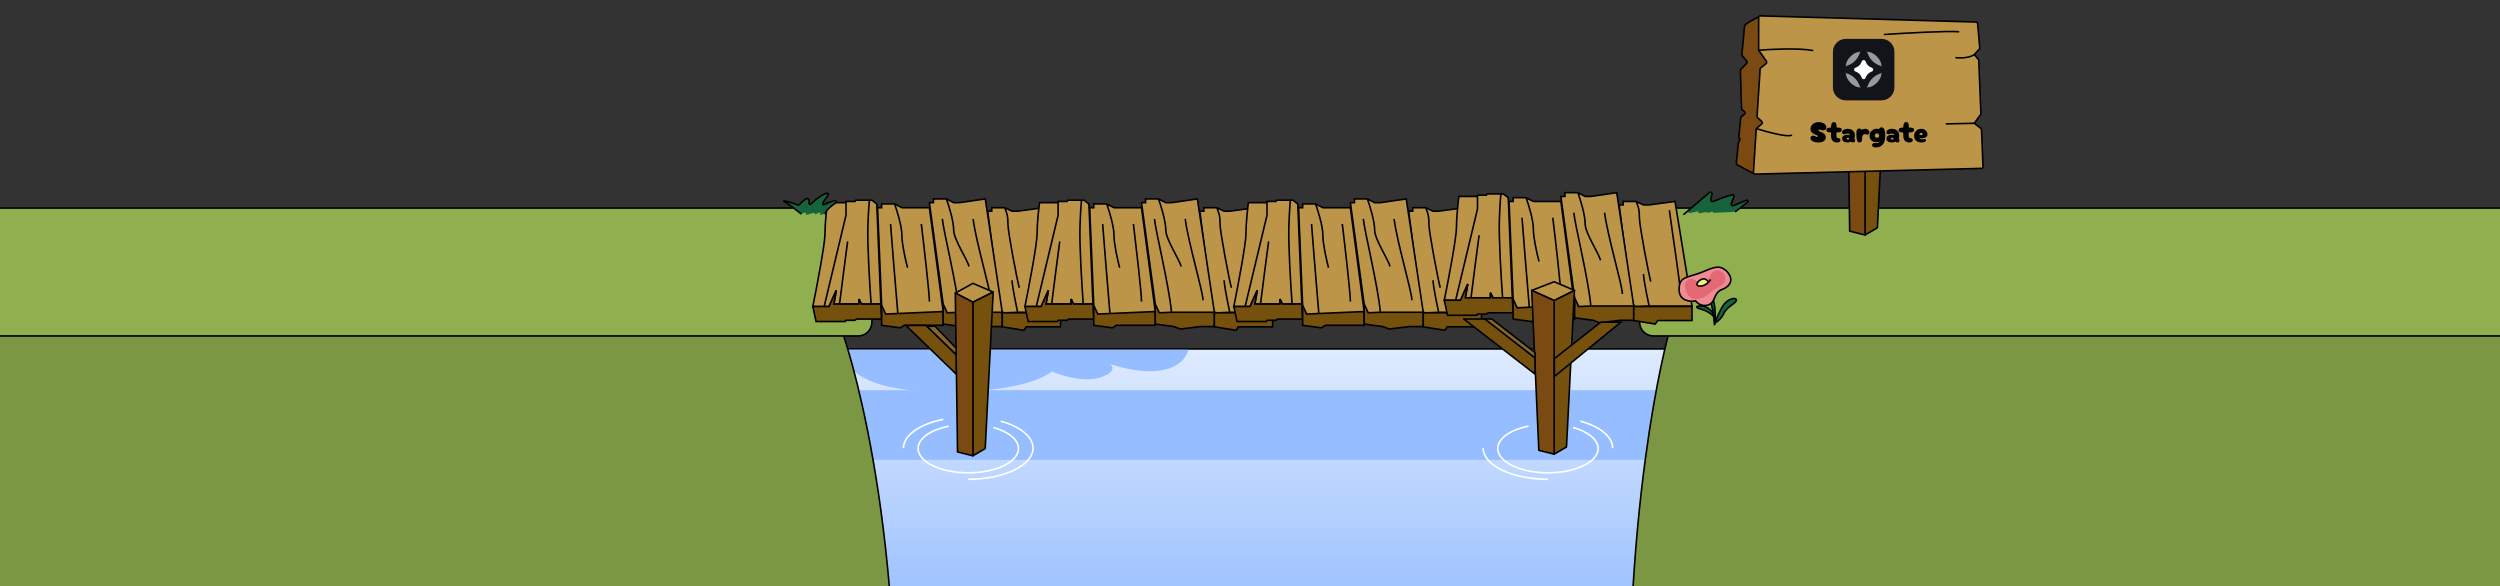 <svg width="1544" height="362" viewBox="0 0 1544 362" fill="none" xmlns="http://www.w3.org/2000/svg">
  <rect x="0" y="0" width="1544" height="362" fill="#333333" stroke="none"/>
  <rect x="511.5" y="215.5" width="521" height="298" fill="url(#paint0_linear_22057_76)" stroke="black"/>
  <rect x="507" y="241" width="543" height="43" fill="#95BDFF"/>
  <path d="M584.853 241.975C548.44 241.975 531.646 235.554 523 224.755V216H734C728.014 234.678 699.249 229.62 685.615 224.755C687.61 226.312 689.106 230.184 679.13 233.219C669.154 236.254 655.353 231.954 649.7 229.425C635.733 240.165 600.649 242.266 584.853 241.975Z" fill="#95BDFF"/>
  <path d="M0 205.5H-0.5V206V503V503.5H0H551.5H551.979L552 503.021C556.001 409.482 548.123 335.196 539.243 284.289C534.802 258.836 530.111 239.227 526.53 225.979C524.739 219.355 523.225 214.321 522.158 210.941C521.625 209.252 521.204 207.976 520.915 207.121C520.771 206.694 520.66 206.372 520.585 206.157C520.548 206.049 520.519 205.968 520.5 205.914L520.478 205.852L520.473 205.837L520.471 205.833C520.471 205.832 520.471 205.831 520 206L520.471 205.831L520.352 205.5H520H0Z" fill="#7C9744" stroke="black"/>
  <path d="M1551.12 205.5H1551.62V206V503V503.5H1551.12H1008H1007.52L1007.5 503.021C1003.5 409.49 1009.28 335.21 1016.06 284.309C1019.45 258.858 1023.1 239.252 1025.89 226.006C1027.29 219.383 1028.47 214.35 1029.31 210.972C1029.73 209.282 1030.06 208.007 1030.29 207.153C1030.4 206.726 1030.49 206.404 1030.54 206.189C1030.57 206.081 1030.6 206.001 1030.61 205.946L1030.63 205.885L1030.63 205.869L1030.63 205.865C1030.63 205.864 1030.64 205.864 1031.12 206L1030.64 205.864L1030.74 205.5H1031.12H1551.12Z" fill="#7C9744" stroke="black"/>
  <rect x="-21.5" y="128.5" width="560" height="79" rx="8.5" fill="#90AF4E" stroke="black"/>
  <rect x="0.5" y="-0.5" width="560" height="79" rx="8.5" transform="matrix(-1 0 0 1 1573.12 129)" fill="#90AF4E" stroke="black"/>
  <path d="M1055.69 118.934L1042.97 129.8C1042.19 130.472 1042.81 131.751 1043.83 131.539L1048.57 130.546C1048.91 130.476 1049.16 130.855 1048.96 131.136C1048.76 131.411 1049 131.785 1049.33 131.728L1054.3 130.883C1054.48 130.852 1054.59 131.086 1054.45 131.205C1054.29 131.331 1054.42 131.577 1054.61 131.522L1057.31 130.752C1057.58 130.674 1057.87 130.816 1057.98 131.08C1058.06 131.297 1058.27 131.437 1058.5 131.429C1060.69 131.355 1071.51 130.969 1071.93 130.627C1072.78 129.931 1076.38 127.327 1079.18 124.967C1079.97 124.295 1079.34 123.346 1078.38 123.747L1070.61 126.979C1069.81 127.316 1068.99 126.525 1069.29 125.706L1070.85 121.549C1071.12 120.826 1070.51 120.099 1069.76 120.287C1066.17 121.189 1061.23 123.091 1057.97 124.45C1057.22 124.764 1056.42 124.102 1056.59 123.305L1057.32 119.905C1057.52 118.97 1056.42 118.313 1055.69 118.934Z" fill="#16643C"/>
  <path d="M1040 132.339L1055.69 118.934C1056.42 118.313 1057.52 118.97 1057.32 119.905L1056.59 123.305C1056.42 124.102 1057.22 124.764 1057.97 124.45C1061.23 123.091 1066.17 121.189 1069.76 120.287C1070.51 120.099 1071.12 120.826 1070.85 121.549L1069.29 125.706C1068.99 126.525 1069.81 127.316 1070.61 126.979L1078.38 123.747C1079.34 123.346 1079.97 124.295 1079.18 124.967C1076.38 127.327 1072.78 129.931 1071.93 130.627" stroke="black" stroke-linecap="round" stroke-linejoin="round"/>
  <path d="M612.5 130.412H610L618 192.88L621 193.182L628.5 192.88H655L644.5 128.272L628.5 130.412H625L620.5 128.272H612.5V130.412Z" fill="#BC9549"/>
  <path d="M620.5 128.272H612.5V130.412H610L618 192.88L621 193.182L628.5 192.88M620.5 128.272L625 130.412H628.5L644.5 128.272L655 192.88H628.5M620.5 128.272C622 132.077 622.5 133.182 622.5 138.318C622.5 143.454 628.333 173.685 629.5 177.727M628.5 192.88C628.5 192.88 625.4 178.797 625 173.091M641 133.682C642.667 146.407 648 181.21 648 186.049" stroke="black"/>
  <path d="M511 125.181H522L522.5 124.408H528L528.5 123.636H537H538.5L541.5 125.954L544 187.772H538H532L530.5 184.681V187.772H515L516.5 179.272L512 189.318H502C504.5 176.954 509.5 150.681 509.5 144.499C509.5 138.318 510.5 129.045 511 125.181Z" fill="#BC9549"/>
  <path d="M538 187.772H544L541.5 125.954L538.5 123.636H537M538 187.772H532L530.5 184.681V187.772H515L516.5 179.272L512 189.318H502C504.5 176.954 509.5 150.681 509.5 144.499C509.5 138.318 510.5 129.045 511 125.181H522L522.5 124.408H528L528.5 123.636H537M538 187.772C537.167 176.439 535.6 150.99 536 139.863C536.4 128.736 536.833 124.408 537 123.636" stroke="black"/>
  <path d="M522 198.59H504L502 189.317H509H512L516.5 179.272L515 187.772H518.5H530.5V184.681L532 187.772H544L544.5 197.045H529L528 197.817H522.5L522 198.59Z" fill="#76500D"/>
  <path d="M518.5 187.772H530.5V184.681L532 187.772H544L544.5 197.045H529L528 197.817H522.5L522 198.59H504L502 189.317H509M518.5 187.772H515L516.5 179.272L512 189.317H509M518.5 187.772C519.667 178.499 522.3 157.79 523.5 149.135M509 189.317L522.5 132.908V124.408" stroke="black"/>
  <path d="M544.5 200.909V188.545L582.5 192.409V200.909H579H558.5L556 202.454L544.5 200.909Z" fill="#76500D" stroke="black"/>
  <path d="M582.5 200.136V187.772L619 192.409V201.682H610.5L598 203.227L594 201.682L582.5 200.136Z" fill="#76500D" stroke="black"/>
  <path d="M619 201.836V193.182H655V201.836H646.616H633.795L632.315 204L619 201.836Z" fill="#76500D" stroke="black"/>
  <path d="M544.5 128.272H542L544.5 188.545L547 193.954L554.5 193.628L582.5 192.409L574 128.272H571H560.5H557L552.5 125.954H544.5V128.272Z" fill="#BC9549"/>
  <path d="M552.5 125.954H544.5V128.272H542L544.5 188.545L547 193.954L554.5 193.628M552.5 125.954L557 128.272H560.5H571H574L582.5 192.409L554.5 193.628M552.5 125.954C554 130.075 557 139.709 557 145.272C557 150.836 559.333 160.984 560.5 165.363M554.5 193.628C553.167 177.767 550.4 144.5 550 138.318M569 138.318C570.667 152.103 574 180.985 574 186.227" stroke="black"/>
  <path d="M576.5 125.181H574L582.5 187.772L585 193.181L592.5 192.855H619L608.5 122.863L592.5 125.181H589L584.5 122.863H576.5V125.181Z" fill="#BC9549"/>
  <path d="M584.5 122.863H576.5V125.181H574L582.5 187.772L585 193.181L592.5 192.855M584.5 122.863L589 125.181H592.5L608.5 122.863L619 192.855H592.5M584.5 122.863C586 126.984 589 136.618 589 142.181C589 147.745 597.333 160.212 598.5 164.591M592.5 192.855C591.167 176.994 582.4 141.409 582 135.227M601 135.227C602.667 149.013 612 180.213 612 185.454" stroke="black"/>
  <path d="M743.5 130.412H741L749 192.88L752 193.182L759.5 192.88H786L775.5 128.272L759.5 130.412H756L751.5 128.272H743.5V130.412Z" fill="#BC9549"/>
  <path d="M751.5 128.272H743.5V130.412H741L749 192.88L752 193.182L759.5 192.88M751.5 128.272L756 130.412H759.5L775.5 128.272L786 192.88H759.5M751.5 128.272C753 132.077 753.5 133.182 753.5 138.318C753.5 143.454 759.333 173.685 760.5 177.727M759.5 192.88C759.5 192.88 756.4 178.797 756 173.091M772 133.682C773.667 146.407 779 181.21 779 186.049" stroke="black"/>
  <path d="M642 125.181H653L653.5 124.408H659L659.5 123.636H668H669.5L672.5 125.954L675 187.772H669H663L661.5 184.681V187.772H646L647.5 179.272L643 189.318H633C635.5 176.954 640.5 150.681 640.5 144.499C640.5 138.318 641.5 129.045 642 125.181Z" fill="#BC9549"/>
  <path d="M669 187.772H675L672.5 125.954L669.5 123.636H668M669 187.772H663L661.5 184.681V187.772H646L647.5 179.272L643 189.318H633C635.5 176.954 640.5 150.681 640.5 144.499C640.5 138.318 641.5 129.045 642 125.181H653L653.5 124.408H659L659.5 123.636H668M669 187.772C668.167 176.439 666.6 150.99 667 139.863C667.4 128.736 667.833 124.408 668 123.636" stroke="black"/>
  <path d="M653 198.59H635L633 189.317H640H643L647.5 179.272L646 187.772H649.5H661.5V184.681L663 187.772H675L675.5 197.045H660L659 197.817H653.5L653 198.59Z" fill="#76500D"/>
  <path d="M649.5 187.772H661.5V184.681L663 187.772H675L675.5 197.045H660L659 197.817H653.5L653 198.59H635L633 189.317H640M649.5 187.772H646L647.5 179.272L643 189.317H640M649.5 187.772C650.667 178.499 653.3 157.79 654.5 149.135M640 189.317L653.5 132.908V124.408" stroke="black"/>
  <path d="M675.5 200.909V188.545L713.5 192.409V200.909H710H689.5L687 202.454L675.5 200.909Z" fill="#76500D" stroke="black"/>
  <path d="M713.5 200.136V187.772L750 192.409V201.682H741.5L729 203.227L725 201.682L713.5 200.136Z" fill="#76500D" stroke="black"/>
  <path d="M750 201.836V193.182H786V201.836H777.616H764.795L763.315 204L750 201.836Z" fill="#76500D" stroke="black"/>
  <path d="M675.5 128.272H673L675.5 188.545L678 193.954L685.5 193.628L713.5 192.409L705 128.272H702H691.5H688L683.5 125.954H675.5V128.272Z" fill="#BC9549"/>
  <path d="M683.5 125.954H675.5V128.272H673L675.5 188.545L678 193.954L685.5 193.628M683.5 125.954L688 128.272H691.5H702H705L713.5 192.409L685.5 193.628M683.5 125.954C685 130.075 688 139.709 688 145.272C688 150.836 690.333 160.984 691.5 165.363M685.5 193.628C684.167 177.767 681.4 144.5 681 138.318M700 138.318C701.667 152.103 705 180.985 705 186.227" stroke="black"/>
  <path d="M707.5 125.181H705L713.5 187.772L716 193.181L723.5 192.855H750L739.5 122.863L723.5 125.181H720L715.5 122.863H707.5V125.181Z" fill="#BC9549"/>
  <path d="M715.5 122.863H707.5V125.181H705L713.5 187.772L716 193.181L723.5 192.855M715.5 122.863L720 125.181H723.5L739.5 122.863L750 192.855H723.5M715.5 122.863C717 126.984 720 136.618 720 142.181C720 147.745 728.333 160.212 729.5 164.591M723.5 192.855C722.167 176.994 713.4 141.409 713 135.227M732 135.227C733.667 149.013 743 180.213 743 185.454" stroke="black"/>
  <path d="M872.5 130.412H870L878 192.88L881 193.182L888.5 192.88H915L904.5 128.272L888.5 130.412H885L880.5 128.272H872.5V130.412Z" fill="#BC9549"/>
  <path d="M880.5 128.272H872.5V130.412H870L878 192.88L881 193.182L888.5 192.88M880.5 128.272L885 130.412H888.5L904.5 128.272L915 192.88H888.5M880.5 128.272C882 132.077 882.5 133.182 882.5 138.318C882.5 143.454 888.333 173.685 889.5 177.727M888.5 192.88C888.5 192.88 885.4 178.797 885 173.091M901 133.682C902.667 146.407 908 181.21 908 186.049" stroke="black"/>
  <path d="M771 125.181H782L782.5 124.408H788L788.5 123.636H797H798.5L801.5 125.954L804 187.772H798H792L790.5 184.681V187.772H775L776.5 179.272L772 189.318H762C764.5 176.954 769.5 150.681 769.5 144.499C769.5 138.318 770.5 129.045 771 125.181Z" fill="#BC9549"/>
  <path d="M798 187.772H804L801.5 125.954L798.5 123.636H797M798 187.772H792L790.5 184.681V187.772H775L776.5 179.272L772 189.318H762C764.5 176.954 769.5 150.681 769.5 144.499C769.5 138.318 770.5 129.045 771 125.181H782L782.5 124.408H788L788.5 123.636H797M798 187.772C797.167 176.439 795.6 150.99 796 139.863C796.4 128.736 796.833 124.408 797 123.636" stroke="black"/>
  <path d="M782 198.59H764L762 189.317H769H772L776.5 179.272L775 187.772H778.5H790.5V184.681L792 187.772H804L804.5 197.045H789L788 197.817H782.5L782 198.59Z" fill="#76500D"/>
  <path d="M778.5 187.772H790.5V184.681L792 187.772H804L804.5 197.045H789L788 197.817H782.5L782 198.59H764L762 189.317H769M778.5 187.772H775L776.5 179.272L772 189.317H769M778.5 187.772C779.667 178.499 782.3 157.79 783.5 149.135M769 189.317L782.5 132.908V124.408" stroke="black"/>
  <path d="M804.5 200.909V188.545L842.5 192.409V200.909H839H818.5L816 202.454L804.5 200.909Z" fill="#76500D" stroke="black"/>
  <path d="M842.5 200.136V187.772L879 192.409V201.682H870.5L858 203.227L854 201.682L842.5 200.136Z" fill="#76500D" stroke="black"/>
  <path d="M879 201.836V193.182H915V201.836H906.616H893.795L892.315 204L879 201.836Z" fill="#76500D" stroke="black"/>
  <path d="M804.5 128.272H802L804.5 188.545L807 193.954L814.5 193.628L842.5 192.409L834 128.272H831H820.5H817L812.5 125.954H804.5V128.272Z" fill="#BC9549"/>
  <path d="M812.5 125.954H804.5V128.272H802L804.5 188.545L807 193.954L814.5 193.628M812.5 125.954L817 128.272H820.5H831H834L842.5 192.409L814.5 193.628M812.5 125.954C814 130.075 817 139.709 817 145.272C817 150.836 819.333 160.984 820.5 165.363M814.5 193.628C813.167 177.767 810.4 144.5 810 138.318M829 138.318C830.667 152.103 834 180.985 834 186.227" stroke="black"/>
  <path d="M836.5 125.181H834L842.5 187.772L845 193.181L852.5 192.855H879L868.5 122.863L852.5 125.181H849L844.5 122.863H836.5V125.181Z" fill="#BC9549"/>
  <path d="M844.5 122.863H836.5V125.181H834L842.5 187.772L845 193.181L852.5 192.855M844.5 122.863L849 125.181H852.5L868.5 122.863L879 192.855H852.5M844.5 122.863C846 126.984 849 136.618 849 142.181C849 147.745 857.333 160.212 858.5 164.591M852.5 192.855C851.167 176.994 842.4 141.409 842 135.227M861 135.227C862.667 149.013 872 180.213 872 185.454" stroke="black"/>
  <path d="M1002.5 126.549H1000L1008 189.017L1011 189.318L1018.5 189.017H1045L1034.5 124.409L1018.5 126.549H1015L1010.5 124.409H1002.5V126.549Z" fill="#BC9549"/>
  <path d="M1010.5 124.409H1002.5V126.549H1000L1008 189.017L1011 189.318L1018.5 189.017M1010.5 124.409L1015 126.549H1018.5L1034.5 124.409L1045 189.017H1018.5M1010.5 124.409C1012 128.213 1012.5 129.319 1012.5 134.455C1012.5 139.59 1018.33 169.822 1019.5 173.864M1018.5 189.017C1018.5 189.017 1015.4 174.934 1015 169.227M1031 129.818C1032.67 142.544 1038 177.347 1038 182.185" stroke="black"/>
  <path d="M901 121.318H912L912.5 120.545H918L918.5 119.772H927H928.5L931.5 122.091L934 183.909H928H922L920.5 180.818V183.909H905L906.5 175.409L902 185.454H892C894.5 173.091 899.5 146.818 899.5 140.636C899.5 134.454 900.5 125.182 901 121.318Z" fill="#BC9549"/>
  <path d="M928 183.909H934L931.5 122.091L928.5 119.772H927M928 183.909H922L920.5 180.818V183.909H905L906.5 175.409L902 185.454H892C894.5 173.091 899.5 146.818 899.5 140.636C899.5 134.454 900.5 125.182 901 121.318H912L912.5 120.545H918L918.5 119.772H927M928 183.909C927.167 172.575 925.6 147.127 926 136C926.4 124.872 926.833 120.545 927 119.772" stroke="black"/>
  <path d="M912 194.728H894L892 185.455H899H902L906.5 175.41L905 183.91H908.5H920.5V180.819L922 183.91H934L934.5 193.182H919L918 193.955H912.5L912 194.728Z" fill="#76500D"/>
  <path d="M908.5 183.91H920.5V180.819L922 183.91H934L934.5 193.182H919L918 193.955H912.5L912 194.728H894L892 185.455H899M908.5 183.91H905L906.5 175.41L902 185.455H899M908.5 183.91C909.667 174.637 912.3 153.928 913.5 145.273M899 185.455L912.5 129.046V120.546" stroke="black"/>
  <path d="M934.5 197.045V184.682L972.5 188.545V197.045H969H948.5L946 198.591L934.5 197.045Z" fill="#76500D" stroke="black"/>
  <path d="M972.5 196.273V183.909L1009 188.546V197.818H1000.5L988 199.364L984 197.818L972.5 196.273Z" fill="#76500D" stroke="black"/>
  <path d="M1009 197.973V189.318H1045V197.973H1036.62H1023.79L1022.32 200.137L1009 197.973Z" fill="#76500D" stroke="black"/>
  <path d="M934.5 124.409H932L934.5 184.682L937 190.091L944.5 189.764L972.5 188.545L964 124.409H961H950.5H947L942.5 122.091H934.5V124.409Z" fill="#BC9549"/>
  <path d="M942.5 122.091H934.5V124.409H932L934.5 184.682L937 190.091L944.5 189.764M942.5 122.091L947 124.409H950.5H961H964L972.5 188.545L944.5 189.764M942.5 122.091C944 126.212 947 135.845 947 141.409C947 146.973 949.333 157.121 950.5 161.5M944.5 189.764C943.167 173.903 940.4 140.636 940 134.454M959 134.454C960.667 148.24 964 177.122 964 182.364" stroke="black"/>
  <path d="M966.5 121.318H964L972.5 183.909L975 189.318L982.5 188.992H1009L998.5 119L982.5 121.318H979L974.5 119H966.5V121.318Z" fill="#BC9549"/>
  <path d="M974.5 119H966.5V121.318H964L972.5 183.909L975 189.318L982.5 188.992M974.5 119L979 121.318H982.5L998.5 119L1009 188.992H982.5M974.5 119C976 123.121 979 132.755 979 138.318C979 143.882 987.333 156.348 988.5 160.727M982.5 188.992C981.167 173.131 972.4 137.545 972 131.364M991 131.364C992.667 145.149 1002 176.349 1002 181.591" stroke="black"/>
  <path d="M484.491 124.532C486.51 125.584 491.622 129.553 494.275 131.685C494.523 131.883 494.848 131.953 495.155 131.873L497.313 131.31C497.706 131.207 498.007 131.657 497.764 131.981C497.518 132.31 497.83 132.763 498.225 132.65L502.829 131.335C503.142 131.245 503.369 131.631 503.139 131.861C502.894 132.106 503.165 132.51 503.484 132.375L506.043 131.298C506.462 131.122 506.82 131.648 506.503 131.972C506.211 132.271 506.491 132.765 506.897 132.668L508.94 132.183C509.391 132.076 509.704 131.663 509.879 131.234C510.587 129.501 513.379 127.201 515.952 125.402C516.785 124.82 516.396 123.69 515.412 123.942C513.092 124.538 510.778 125.54 509.168 126.358C508.557 126.668 507.913 126.3 508.153 125.658C508.695 124.206 510.071 122.276 511.33 120.721C511.877 120.046 511.406 119.11 510.574 119.361C507.036 120.431 503.224 123.651 500.958 125.968C500.47 126.467 499.648 126.335 499.615 125.638C499.596 125.22 499.64 124.79 499.729 124.365C499.94 123.359 498.822 122.174 497.955 122.726C495.982 123.983 494.682 125.234 493.946 126.142C493.581 126.592 492.92 126.765 492.395 126.52C489.058 124.962 482.097 123.285 484.491 124.532Z" fill="#16643C"/>
  <path d="M494.667 132C492.16 129.972 486.615 125.638 484.491 124.532C482.097 123.285 489.058 124.962 492.395 126.52C492.92 126.765 493.581 126.592 493.946 126.142C494.682 125.234 495.982 123.983 497.955 122.726C498.822 122.174 499.94 123.359 499.729 124.365C499.64 124.79 499.596 125.22 499.615 125.638C499.648 126.335 500.47 126.467 500.958 125.968C503.224 123.651 507.036 120.431 510.574 119.361C511.406 119.11 511.877 120.046 511.33 120.721C510.071 122.276 508.695 124.206 508.153 125.658C507.913 126.3 508.557 126.668 509.168 126.358C510.778 125.54 513.092 124.538 515.412 123.942C516.396 123.69 516.785 124.82 515.952 125.402C512.977 127.482 509.709 130.232 509.709 132" stroke="black" stroke-linecap="round" stroke-linejoin="round"/>
  <path d="M959.865 174L946 179.367L959.865 185.628L972.387 179.367L959.865 174Z" fill="#BC9549" stroke="black" stroke-linejoin="round"/>
  <path d="M967.468 276.028L959.865 280.5V185.629L972.388 179.367L967.468 276.028Z" fill="#76500D" stroke="black" stroke-linejoin="round"/>
  <path d="M950.367 278.133L959.865 280.5V185.629L946 179.367L950.367 278.133Z" fill="#7A4A12" stroke="black" stroke-linejoin="round"/>
  <path d="M988.598 199L960 221.475V232.5L1001 199H988.598Z" fill="#76500D" stroke="black"/>
  <path d="M917.538 197L948 221.049V231L904 197H917.538Z" fill="#76500D" stroke="black" stroke-linejoin="round"/>
  <path d="M917 197L948 221V217.69L921.306 197H917Z" fill="#87662A" stroke="black" stroke-linejoin="round"/>
  <path d="M600.865 175L590 181L600.865 186.628L613.387 180.367L600.865 175Z" fill="#BC9549" stroke="black" stroke-linejoin="round"/>
  <path d="M608.467 277.028L600.864 281.5V186.629L613.387 180.367L608.467 277.028Z" fill="#76500D" stroke="black" stroke-linejoin="round"/>
  <path d="M591.367 279.133L600.865 281.5V186.628L590 181L591.367 279.133Z" fill="#7A4A12" stroke="black" stroke-linejoin="round"/>
  <path d="M572 201L590.5 219V231L559.5 201H572Z" fill="#76500D" stroke="black"/>
  <path d="M572.5 201.5L590.5 219V215L577.5 201.5H572.5Z" fill="#87662A" stroke="black"/>
  <path d="M1064.69 193.462C1063.32 196.642 1060.47 198.799 1059.22 199.48C1059.99 197.174 1062.1 191.733 1064.41 188.414C1067.29 184.265 1072.2 183.451 1072.41 185.271C1072.62 187.091 1066.4 189.487 1064.69 193.462Z" fill="#14653C" stroke="black"/>
  <path d="M1050.66 190.989C1054.94 192.115 1057.8 194.645 1058.69 195.77C1058.51 192.577 1054.89 189.683 1051.95 189.101C1049.01 188.519 1045.29 189.582 1050.66 190.989Z" fill="#14653C" stroke="black"/>
  <path d="M1058.56 197.624C1058.13 189.894 1056.08 185.485 1055.12 184.247C1055.17 182.664 1055.79 180.547 1057.84 184.741C1060.39 189.982 1059.1 207.287 1058.56 197.624Z" fill="#14653C" stroke="black"/>
  <path d="M1053.48 167.16C1061.93 163.393 1063.39 165.324 1066.07 167.16C1071.32 172.469 1068.75 176.822 1063.39 178.852C1058.03 180.882 1059.82 186.809 1054.94 188.351C1051.05 189.585 1048.18 187.187 1047.23 185.834C1043.85 186.484 1037.07 185.997 1037 178.852C1036.92 169.921 1042.93 171.87 1053.48 167.16Z" fill="#F08A95" stroke="black"/>
  <path d="M1058.29 167.787C1061.28 165.448 1064.03 168.111 1065.03 169.735C1066.01 172.577 1066.17 175.175 1060.48 177.854C1054.8 180.534 1055.94 183.294 1048.71 184.593C1041.49 185.892 1038.4 175.175 1042.46 172.82C1046.52 170.466 1048.39 175.987 1052.04 175.175C1055.69 174.363 1054.56 170.71 1058.29 167.787Z" fill="#E36974"/>
  <path d="M1049.15 173.663C1046.55 176.017 1048.75 177.316 1051.75 176.423C1053.14 176.009 1054.31 175.12 1055.16 174.256C1053.86 172.09 1051.75 171.308 1049.15 173.663Z" fill="#EBF479"/>
  <path d="M1056.46 172.607C1056.22 173.017 1055.78 173.63 1055.16 174.256M1055.16 174.256C1054.31 175.12 1053.14 176.009 1051.75 176.423C1048.75 177.316 1046.55 176.017 1049.15 173.663C1051.75 171.308 1053.86 172.09 1055.16 174.256Z" stroke="black"/>
  <path d="M586 263.165C574.838 265.434 567 270.774 567 277C567 285.284 580.879 292 598 292C615.121 292 629 285.284 629 277C629 271.448 622.766 266.6 613.5 264.007" stroke="white"/>
  <path d="M598 296C620.091 296 638 287.383 638 276.752C638 269.628 629.956 263.408 618 260.08M558 276.752C558 268.764 568.114 261.912 582.516 259" stroke="white"/>
  <path d="M944 263.165C932.838 265.434 925 270.774 925 277C925 285.284 938.879 292 956 292C973.121 292 987 285.284 987 277C987 271.448 980.766 266.6 971.5 264.007" stroke="white"/>
  <path d="M996 276.753C996 269.628 987.956 263.408 976 260.08M956 296C933.909 296 916 287.383 916 276.753" stroke="white"/>
  <path d="M1151.86 83L1141 89L1151.86 94.628L1164.39 88.367L1151.86 83Z" fill="#BC9549" stroke="black" stroke-linejoin="round"/>
  <path d="M1159.47 140.661L1151.86 145.133V50.261L1164.39 44L1159.47 140.661Z" fill="#76500D" stroke="black" stroke-linejoin="round"/>
  <path d="M1142.37 142.766L1151.86 145.133V50.261L1141 44.633L1142.37 142.766Z" fill="#7A4A12" stroke="black" stroke-linejoin="round"/>
  <path d="M1077.46 16.031C1077.6 14.62 1084.46 11.139 1088.01 9.588C1088.63 9.32 1089.3 9.746 1089.35 10.415L1094.11 74.064C1094.12 74.189 1094.11 74.314 1094.07 74.433L1084.2 106.487C1084.02 107.087 1083.33 107.371 1082.78 107.075L1072.89 101.797C1072.54 101.607 1072.33 101.222 1072.37 100.82L1073.54 88.62C1073.55 88.513 1073.58 88.408 1073.62 88.31L1074.61 86.083C1074.72 85.82 1074.55 85.52 1074.26 85.493C1074.03 85.471 1073.86 85.265 1073.88 85.033L1075.05 72.84C1075.08 72.576 1075.2 72.332 1075.41 72.164L1077.44 70.486C1077.93 70.084 1077.93 69.338 1077.44 68.939L1075.92 67.707C1075.7 67.523 1075.57 67.251 1075.56 66.96L1074.88 43.505C1074.87 43.235 1074.98 42.974 1075.16 42.78L1078.73 39.1C1079.09 38.734 1079.11 38.16 1078.79 37.767L1076 34.385C1075.83 34.181 1075.75 33.92 1075.77 33.656L1077.46 16.031Z" fill="#7A4A12" stroke="black" stroke-linecap="round" stroke-linejoin="round"/>
  <path d="M1220.39 13.614L1087.18 9.815C1086.62 9.799 1086.15 10.251 1086.15 10.814L1086.14 31.019L1090.94 37.851C1091.24 38.278 1091.17 38.865 1090.76 39.198L1087.42 41.957C1087.21 42.132 1087.07 42.388 1087.06 42.663L1085.16 71.893C1085.14 72.2 1085.26 72.498 1085.49 72.703L1088.07 75.014C1088.52 75.417 1088.52 76.126 1088.06 76.519L1084.67 79.413L1082.92 106.457C1082.88 107.044 1083.35 107.537 1083.94 107.522L1223.73 103.99C1224.29 103.976 1224.73 103.508 1224.71 102.95L1223.79 80.068C1223.78 79.773 1223.64 79.499 1223.41 79.318L1219.33 76.144L1223.21 70.748C1223.34 70.567 1223.4 70.347 1223.4 70.124L1222.08 37.309C1222.08 37.091 1222 36.881 1221.86 36.713L1219.35 33.678L1222.45 30.284C1222.64 30.077 1222.73 29.8 1222.7 29.521L1221.35 14.524C1221.31 14.02 1220.89 13.629 1220.39 13.614Z" fill="#BC9549"/>
  <path d="M1219.35 33.678L1222.45 30.284C1222.64 30.077 1222.73 29.8 1222.7 29.521L1221.35 14.524C1221.31 14.02 1220.89 13.629 1220.39 13.614L1087.18 9.815C1086.62 9.799 1086.15 10.251 1086.15 10.814L1086.14 31.019M1219.35 33.678L1221.86 36.713C1222 36.881 1222.08 37.091 1222.08 37.309L1223.4 70.124C1223.4 70.347 1223.34 70.567 1223.21 70.748L1219.33 76.144M1219.35 33.678C1218.26 34.584 1214.46 36.242 1208.04 35.628M1086.14 31.019L1090.94 37.851C1091.24 38.278 1091.17 38.865 1090.76 39.198L1087.42 41.957C1087.21 42.132 1087.07 42.388 1087.06 42.663L1085.16 71.893C1085.14 72.2 1085.26 72.498 1085.49 72.703L1088.07 75.014C1088.52 75.417 1088.52 76.126 1088.06 76.519L1084.67 79.413M1086.14 31.019C1093.28 30.355 1111.55 29.613 1119.49 31.183M1219.33 76.144L1223.41 79.318C1223.64 79.499 1223.78 79.773 1223.79 80.068L1224.71 102.95C1224.73 103.508 1224.29 103.976 1223.73 103.99L1083.94 107.522C1083.35 107.537 1082.88 107.044 1082.92 106.457L1084.67 79.413M1219.33 76.144L1202.1 76.515M1084.67 79.413C1090.84 81.353 1103.83 84.889 1106.38 83.516M1163.92 21.286C1176.47 20.467 1203.17 18.982 1209.58 19.597" stroke="black" stroke-linecap="round" stroke-linejoin="round"/>
  <path d="M1132 32C1132 27.582 1135.58 24 1140 24H1162C1166.42 24 1170 27.582 1170 32V54C1170 58.418 1166.42 62 1162 62H1140C1135.58 62 1132 58.418 1132 54V32Z" fill="#131419"/>
  <mask id="mask0_22057_76" style="mask-type:luminance" maskUnits="userSpaceOnUse" x="1139" y="31" width="24" height="24">
    <path d="M1139.6 31.6H1162.4V54.4H1139.6V31.6Z" fill="white"/>
  </mask>
  <g mask="url(#mask0_22057_76)">
    <mask id="mask1_22057_76" style="mask-type:luminance" maskUnits="userSpaceOnUse" x="1139" y="31" width="24" height="24">
      <path d="M1139.6 31.6H1162.4V54.4H1139.6V31.6Z" fill="white"/>
    </mask>
    <g mask="url(#mask1_22057_76)">
      <path d="M1153.26 32.507L1153.87 33.928C1155.06 36.718 1157.28 38.941 1160.07 40.132L1161.49 40.739C1161.87 40.898 1162.17 41.125 1162.4 41.396C1161.69 36.321 1157.68 32.307 1152.61 31.6C1152.88 31.832 1153.1 32.135 1153.26 32.507ZM1140.51 40.739L1141.93 40.132C1144.72 38.941 1146.94 36.718 1148.13 33.928L1148.74 32.507C1148.89 32.158 1149.11 31.848 1149.4 31.6C1144.32 32.307 1140.31 36.321 1139.6 41.396C1139.83 41.125 1140.14 40.898 1140.51 40.739ZM1161.5 45.261L1160.07 45.868C1157.28 47.059 1155.06 49.282 1153.87 52.072L1153.26 53.493C1153.12 53.842 1152.89 54.153 1152.61 54.401C1157.68 53.693 1161.69 49.679 1162.4 44.604C1162.15 44.89 1161.84 45.115 1161.5 45.261ZM1148.74 53.493L1148.13 52.072C1146.94 49.282 1144.72 47.059 1141.93 45.868L1140.51 45.261C1140.16 45.115 1139.85 44.89 1139.6 44.604C1140.31 49.679 1144.32 53.693 1149.4 54.401C1149.11 54.153 1148.89 53.842 1148.74 53.493Z" fill="#999999"/>
    </g>
    <path d="M1145.83 41.886L1146.53 41.587C1147.9 41 1149 39.905 1149.59 38.53L1149.88 37.829C1150.3 36.849 1151.69 36.849 1152.11 37.829L1152.41 38.53C1153 39.905 1154.09 41 1155.47 41.587L1156.17 41.886C1157.15 42.305 1157.15 43.695 1156.17 44.114L1155.47 44.413C1154.09 45 1153 46.095 1152.41 47.471L1152.11 48.171C1151.69 49.151 1150.3 49.151 1149.88 48.171L1149.59 47.471C1149 46.095 1147.9 45 1146.53 44.413L1145.83 44.114C1144.85 43.695 1144.85 42.305 1145.83 41.886Z" fill="white"/>
  </g>
  <path d="M1122.89 88.018C1122.1 88.018 1121.33 87.91 1120.6 87.694C1119.88 87.466 1119.29 87.154 1118.84 86.758C1118.38 86.35 1118.15 85.888 1118.15 85.372C1118.15 84.88 1118.3 84.49 1118.6 84.202C1118.9 83.914 1119.28 83.77 1119.74 83.77C1120.04 83.77 1120.3 83.812 1120.51 83.896C1120.74 83.968 1120.99 84.076 1121.25 84.22C1121.44 84.316 1121.6 84.394 1121.74 84.454C1121.88 84.502 1122.03 84.526 1122.19 84.526C1122.58 84.526 1122.78 84.37 1122.78 84.058C1122.78 83.938 1122.7 83.836 1122.53 83.752C1122.36 83.656 1122.08 83.53 1121.68 83.374C1120.97 83.098 1120.4 82.828 1119.95 82.564C1119.27 82.156 1118.8 81.712 1118.53 81.232C1118.28 80.752 1118.15 80.152 1118.15 79.432C1118.15 78.736 1118.38 78.082 1118.82 77.47C1119.26 76.846 1119.87 76.348 1120.64 75.976C1121.41 75.604 1122.25 75.418 1123.16 75.418C1124.05 75.418 1124.86 75.556 1125.59 75.832C1126.33 76.096 1126.91 76.468 1127.33 76.948C1127.77 77.416 1127.98 77.938 1127.98 78.514C1127.98 79.174 1127.78 79.672 1127.39 80.008C1127 80.332 1126.57 80.494 1126.09 80.494C1125.7 80.494 1125.4 80.47 1125.19 80.422C1125 80.374 1124.81 80.308 1124.62 80.224C1124.46 80.164 1124.33 80.122 1124.22 80.098C1124.11 80.062 1123.96 80.044 1123.77 80.044C1123.61 80.044 1123.46 80.098 1123.32 80.206C1123.19 80.302 1123.12 80.44 1123.12 80.62C1123.12 80.752 1123.2 80.866 1123.36 80.962C1123.51 81.046 1123.69 81.124 1123.9 81.196C1124.1 81.268 1124.24 81.322 1124.33 81.358C1125.44 81.766 1126.27 82.234 1126.79 82.762C1127.32 83.278 1127.59 83.95 1127.59 84.778C1127.59 85.798 1127.17 86.596 1126.34 87.172C1125.53 87.736 1124.38 88.018 1122.89 88.018ZM1137.48 80.206C1137.48 80.83 1137.19 81.256 1136.6 81.484C1136.01 81.7 1135.21 81.814 1134.19 81.826C1134.18 82.126 1134.17 82.612 1134.17 83.284C1134.17 83.968 1134.22 84.454 1134.32 84.742C1134.38 84.946 1134.47 85.078 1134.59 85.138C1134.72 85.198 1134.91 85.24 1135.16 85.264C1135.25 85.276 1135.34 85.294 1135.43 85.318C1135.54 85.33 1135.66 85.348 1135.79 85.372C1136.07 85.432 1136.28 85.582 1136.44 85.822C1136.6 86.05 1136.67 86.344 1136.67 86.704C1136.67 87.112 1136.46 87.43 1136.04 87.658C1135.62 87.886 1135.05 88 1134.32 88C1133.64 88 1133 87.808 1132.39 87.424C1131.78 87.028 1131.36 86.5 1131.13 85.84C1130.89 85.132 1130.77 83.794 1130.77 81.826C1129.93 81.802 1129.25 81.694 1128.74 81.502C1128.23 81.298 1127.98 80.938 1127.98 80.422C1127.98 79.774 1128.22 79.342 1128.7 79.126C1129.18 78.898 1129.87 78.778 1130.77 78.766C1130.81 77.806 1130.96 77.008 1131.22 76.372C1131.48 75.724 1131.96 75.4 1132.64 75.4C1133.34 75.4 1133.79 75.7 1133.99 76.3C1134.21 76.9 1134.3 77.722 1134.28 78.766C1135.37 78.754 1136.18 78.838 1136.69 79.018C1137.22 79.198 1137.48 79.594 1137.48 80.206ZM1140.91 88C1139.97 88 1139.2 87.79 1138.6 87.37C1138 86.938 1137.7 86.32 1137.7 85.516C1137.7 84.82 1138.01 84.268 1138.62 83.86C1139.23 83.452 1139.99 83.248 1140.91 83.248C1141.24 83.248 1141.55 83.278 1141.84 83.338C1142.14 83.386 1142.35 83.446 1142.45 83.518C1142.45 83.218 1142.33 82.972 1142.08 82.78C1141.82 82.576 1141.44 82.474 1140.92 82.474C1140.7 82.474 1140.51 82.492 1140.37 82.528C1140.22 82.564 1140.07 82.618 1139.9 82.69C1139.73 82.762 1139.57 82.816 1139.43 82.852C1139.3 82.888 1139.12 82.906 1138.89 82.906C1138.51 82.906 1138.21 82.81 1137.99 82.618C1137.77 82.414 1137.67 82.108 1137.67 81.7C1137.67 81.232 1137.83 80.836 1138.17 80.512C1138.52 80.188 1138.95 79.948 1139.47 79.792C1139.98 79.624 1140.5 79.54 1141.01 79.54C1142.03 79.54 1142.89 79.732 1143.57 80.116C1144.27 80.488 1144.78 80.986 1145.1 81.61C1145.44 82.234 1145.6 82.924 1145.6 83.68C1145.6 84.088 1145.57 84.466 1145.5 84.814C1145.44 85.162 1145.35 85.432 1145.24 85.624C1145.41 85.768 1145.54 85.936 1145.62 86.128C1145.72 86.32 1145.77 86.518 1145.77 86.722C1145.77 87.07 1145.65 87.37 1145.41 87.622C1145.18 87.874 1144.87 88 1144.49 88C1144.2 88 1143.97 87.958 1143.79 87.874C1143.61 87.79 1143.41 87.658 1143.21 87.478C1142.91 87.658 1142.58 87.79 1142.22 87.874C1141.87 87.958 1141.43 88 1140.91 88ZM1141.27 86.182C1141.52 86.182 1141.72 86.128 1141.86 86.02C1142.02 85.912 1142.09 85.78 1142.09 85.624C1142.09 85.468 1142.02 85.336 1141.86 85.228C1141.72 85.12 1141.52 85.066 1141.27 85.066C1141.01 85.066 1140.81 85.12 1140.65 85.228C1140.51 85.336 1140.44 85.468 1140.44 85.624C1140.44 85.78 1140.51 85.912 1140.65 86.02C1140.81 86.128 1141.01 86.182 1141.27 86.182ZM1148.42 88C1147.65 88 1147.13 87.55 1146.87 86.65C1146.62 85.75 1146.49 84.508 1146.49 82.924C1146.49 82.204 1146.52 81.604 1146.58 81.124C1146.65 80.632 1146.81 80.218 1147.07 79.882C1147.33 79.534 1147.73 79.36 1148.27 79.36C1148.61 79.36 1148.9 79.438 1149.15 79.594C1149.42 79.75 1149.59 79.972 1149.66 80.26C1149.92 80.02 1150.26 79.84 1150.68 79.72C1151.1 79.6 1151.55 79.54 1152.03 79.54C1152.42 79.54 1152.81 79.636 1153.2 79.828C1153.61 80.02 1153.95 80.284 1154.21 80.62C1154.49 80.944 1154.63 81.298 1154.63 81.682C1154.63 82.066 1154.49 82.408 1154.21 82.708C1153.95 82.996 1153.59 83.14 1153.15 83.14C1153.01 83.14 1152.87 83.122 1152.74 83.086C1152.62 83.05 1152.51 83.014 1152.41 82.978C1152.17 82.882 1151.98 82.834 1151.84 82.834C1151.37 82.834 1150.95 83.02 1150.59 83.392C1150.25 83.752 1150.07 84.22 1150.07 84.796C1150.07 85.432 1150.05 85.96 1150 86.38C1149.95 86.8 1149.81 87.178 1149.57 87.514C1149.33 87.838 1148.94 88 1148.42 88ZM1158.55 91.078C1157.86 91.078 1157.29 90.946 1156.84 90.682C1156.4 90.43 1156.18 90.082 1156.18 89.638C1156.18 89.242 1156.33 88.918 1156.63 88.666C1156.94 88.426 1157.33 88.306 1157.8 88.306C1157.88 88.306 1158.02 88.318 1158.21 88.342C1158.45 88.378 1158.67 88.396 1158.88 88.396C1159.39 88.396 1159.84 88.306 1160.21 88.126C1160.59 87.958 1160.83 87.73 1160.91 87.442C1160.72 87.55 1160.45 87.64 1160.1 87.712C1159.75 87.784 1159.38 87.82 1158.98 87.82C1157.96 87.82 1157.12 87.622 1156.46 87.226C1155.82 86.83 1155.35 86.344 1155.06 85.768C1154.77 85.18 1154.63 84.604 1154.63 84.04C1154.63 83.104 1154.83 82.294 1155.24 81.61C1155.66 80.926 1156.2 80.404 1156.86 80.044C1157.52 79.684 1158.21 79.504 1158.93 79.504C1159.17 79.504 1159.45 79.522 1159.76 79.558C1160.08 79.594 1160.35 79.636 1160.57 79.684C1160.66 79.36 1160.83 79.108 1161.05 78.928C1161.29 78.748 1161.65 78.658 1162.12 78.658C1162.9 78.658 1163.46 79.144 1163.81 80.116C1164.17 81.088 1164.35 82.288 1164.35 83.716C1164.35 84.388 1164.31 85.024 1164.24 85.624C1164.06 87.316 1163.47 88.648 1162.46 89.62C1161.45 90.592 1160.15 91.078 1158.55 91.078ZM1159.22 85.12C1159.59 85.12 1159.91 84.988 1160.19 84.724C1160.47 84.448 1160.6 84.124 1160.6 83.752C1160.6 83.38 1160.47 83.056 1160.19 82.78C1159.91 82.504 1159.59 82.366 1159.22 82.366C1158.85 82.366 1158.52 82.504 1158.25 82.78C1157.98 83.056 1157.85 83.38 1157.85 83.752C1157.85 84.124 1157.98 84.448 1158.25 84.724C1158.52 84.988 1158.85 85.12 1159.22 85.12ZM1168.29 88C1167.36 88 1166.59 87.79 1165.99 87.37C1165.39 86.938 1165.09 86.32 1165.09 85.516C1165.09 84.82 1165.39 84.268 1166.01 83.86C1166.62 83.452 1167.38 83.248 1168.29 83.248C1168.63 83.248 1168.94 83.278 1169.23 83.338C1169.53 83.386 1169.73 83.446 1169.84 83.518C1169.84 83.218 1169.71 82.972 1169.46 82.78C1169.21 82.576 1168.83 82.474 1168.31 82.474C1168.08 82.474 1167.9 82.492 1167.75 82.528C1167.61 82.564 1167.45 82.618 1167.28 82.69C1167.12 82.762 1166.96 82.816 1166.82 82.852C1166.68 82.888 1166.5 82.906 1166.28 82.906C1165.89 82.906 1165.59 82.81 1165.38 82.618C1165.16 82.414 1165.05 82.108 1165.05 81.7C1165.05 81.232 1165.22 80.836 1165.56 80.512C1165.9 80.188 1166.34 79.948 1166.85 79.792C1167.37 79.624 1167.88 79.54 1168.4 79.54C1169.42 79.54 1170.27 79.732 1170.96 80.116C1171.65 80.488 1172.16 80.986 1172.49 81.61C1172.82 82.234 1172.99 82.924 1172.99 83.68C1172.99 84.088 1172.95 84.466 1172.88 84.814C1172.82 85.162 1172.74 85.432 1172.63 85.624C1172.8 85.768 1172.92 85.936 1173.01 86.128C1173.1 86.32 1173.15 86.518 1173.15 86.722C1173.15 87.07 1173.03 87.37 1172.79 87.622C1172.56 87.874 1172.26 88 1171.87 88C1171.59 88 1171.35 87.958 1171.17 87.874C1170.99 87.79 1170.8 87.658 1170.6 87.478C1170.3 87.658 1169.97 87.79 1169.61 87.874C1169.26 87.958 1168.82 88 1168.29 88ZM1168.65 86.182C1168.9 86.182 1169.1 86.128 1169.25 86.02C1169.4 85.912 1169.48 85.78 1169.48 85.624C1169.48 85.468 1169.4 85.336 1169.25 85.228C1169.1 85.12 1168.9 85.066 1168.65 85.066C1168.4 85.066 1168.2 85.12 1168.04 85.228C1167.9 85.336 1167.82 85.468 1167.82 85.624C1167.82 85.78 1167.9 85.912 1168.04 86.02C1168.2 86.128 1168.4 86.182 1168.65 86.182ZM1182.12 80.206C1182.12 80.83 1181.82 81.256 1181.23 81.484C1180.65 81.7 1179.84 81.814 1178.82 81.826C1178.81 82.126 1178.8 82.612 1178.8 83.284C1178.8 83.968 1178.85 84.454 1178.95 84.742C1179.01 84.946 1179.1 85.078 1179.22 85.138C1179.35 85.198 1179.54 85.24 1179.79 85.264C1179.88 85.276 1179.97 85.294 1180.06 85.318C1180.17 85.33 1180.29 85.348 1180.42 85.372C1180.7 85.432 1180.92 85.582 1181.07 85.822C1181.23 86.05 1181.31 86.344 1181.31 86.704C1181.31 87.112 1181.1 87.43 1180.68 87.658C1180.26 87.886 1179.68 88 1178.95 88C1178.28 88 1177.63 87.808 1177.02 87.424C1176.41 87.028 1175.99 86.5 1175.76 85.84C1175.52 85.132 1175.4 83.794 1175.4 81.826C1174.56 81.802 1173.88 81.694 1173.37 81.502C1172.86 81.298 1172.61 80.938 1172.61 80.422C1172.61 79.774 1172.85 79.342 1173.33 79.126C1173.81 78.898 1174.5 78.778 1175.4 78.766C1175.44 77.806 1175.59 77.008 1175.85 76.372C1176.12 75.724 1176.59 75.4 1177.27 75.4C1177.97 75.4 1178.42 75.7 1178.62 76.3C1178.84 76.9 1178.94 77.722 1178.91 78.766C1180 78.754 1180.81 78.838 1181.32 79.018C1181.85 79.198 1182.12 79.594 1182.12 80.206ZM1186.64 88C1185.75 88 1184.96 87.826 1184.28 87.478C1183.6 87.13 1183.06 86.644 1182.68 86.02C1182.31 85.384 1182.12 84.67 1182.12 83.878C1182.12 83.098 1182.31 82.378 1182.68 81.718C1183.06 81.058 1183.59 80.53 1184.26 80.134C1184.93 79.738 1185.7 79.54 1186.55 79.54C1187.32 79.54 1187.99 79.696 1188.58 80.008C1189.17 80.32 1189.62 80.734 1189.93 81.25C1190.24 81.754 1190.4 82.282 1190.4 82.834C1190.4 83.734 1190.06 84.394 1189.37 84.814C1188.7 85.222 1187.9 85.426 1186.96 85.426C1186.34 85.426 1185.81 85.348 1185.38 85.192C1185.74 85.78 1186.33 86.074 1187.16 86.074C1187.5 86.074 1187.86 86.032 1188.24 85.948C1188.38 85.912 1188.52 85.894 1188.65 85.894C1188.92 85.894 1189.13 85.96 1189.28 86.092C1189.45 86.224 1189.54 86.404 1189.54 86.632C1189.54 87.004 1189.31 87.328 1188.85 87.604C1188.4 87.868 1187.66 88 1186.64 88ZM1185.43 82.996C1185.54 83.164 1185.68 83.29 1185.86 83.374C1186.06 83.446 1186.27 83.482 1186.49 83.482C1186.76 83.482 1186.99 83.422 1187.18 83.302C1187.38 83.182 1187.48 83.026 1187.48 82.834C1187.48 82.618 1187.39 82.432 1187.21 82.276C1187.05 82.12 1186.8 82.042 1186.48 82.042C1186.15 82.042 1185.89 82.144 1185.7 82.348C1185.52 82.54 1185.43 82.756 1185.43 82.996Z" fill="black"/>
  <defs>
    <linearGradient id="paint0_linear_22057_76" x1="772" y1="216" x2="772" y2="513" gradientUnits="userSpaceOnUse">
      <stop stop-color="#DEEBFF"/>
      <stop offset="1" stop-color="#609BFF"/>
    </linearGradient>
  </defs>
</svg>
